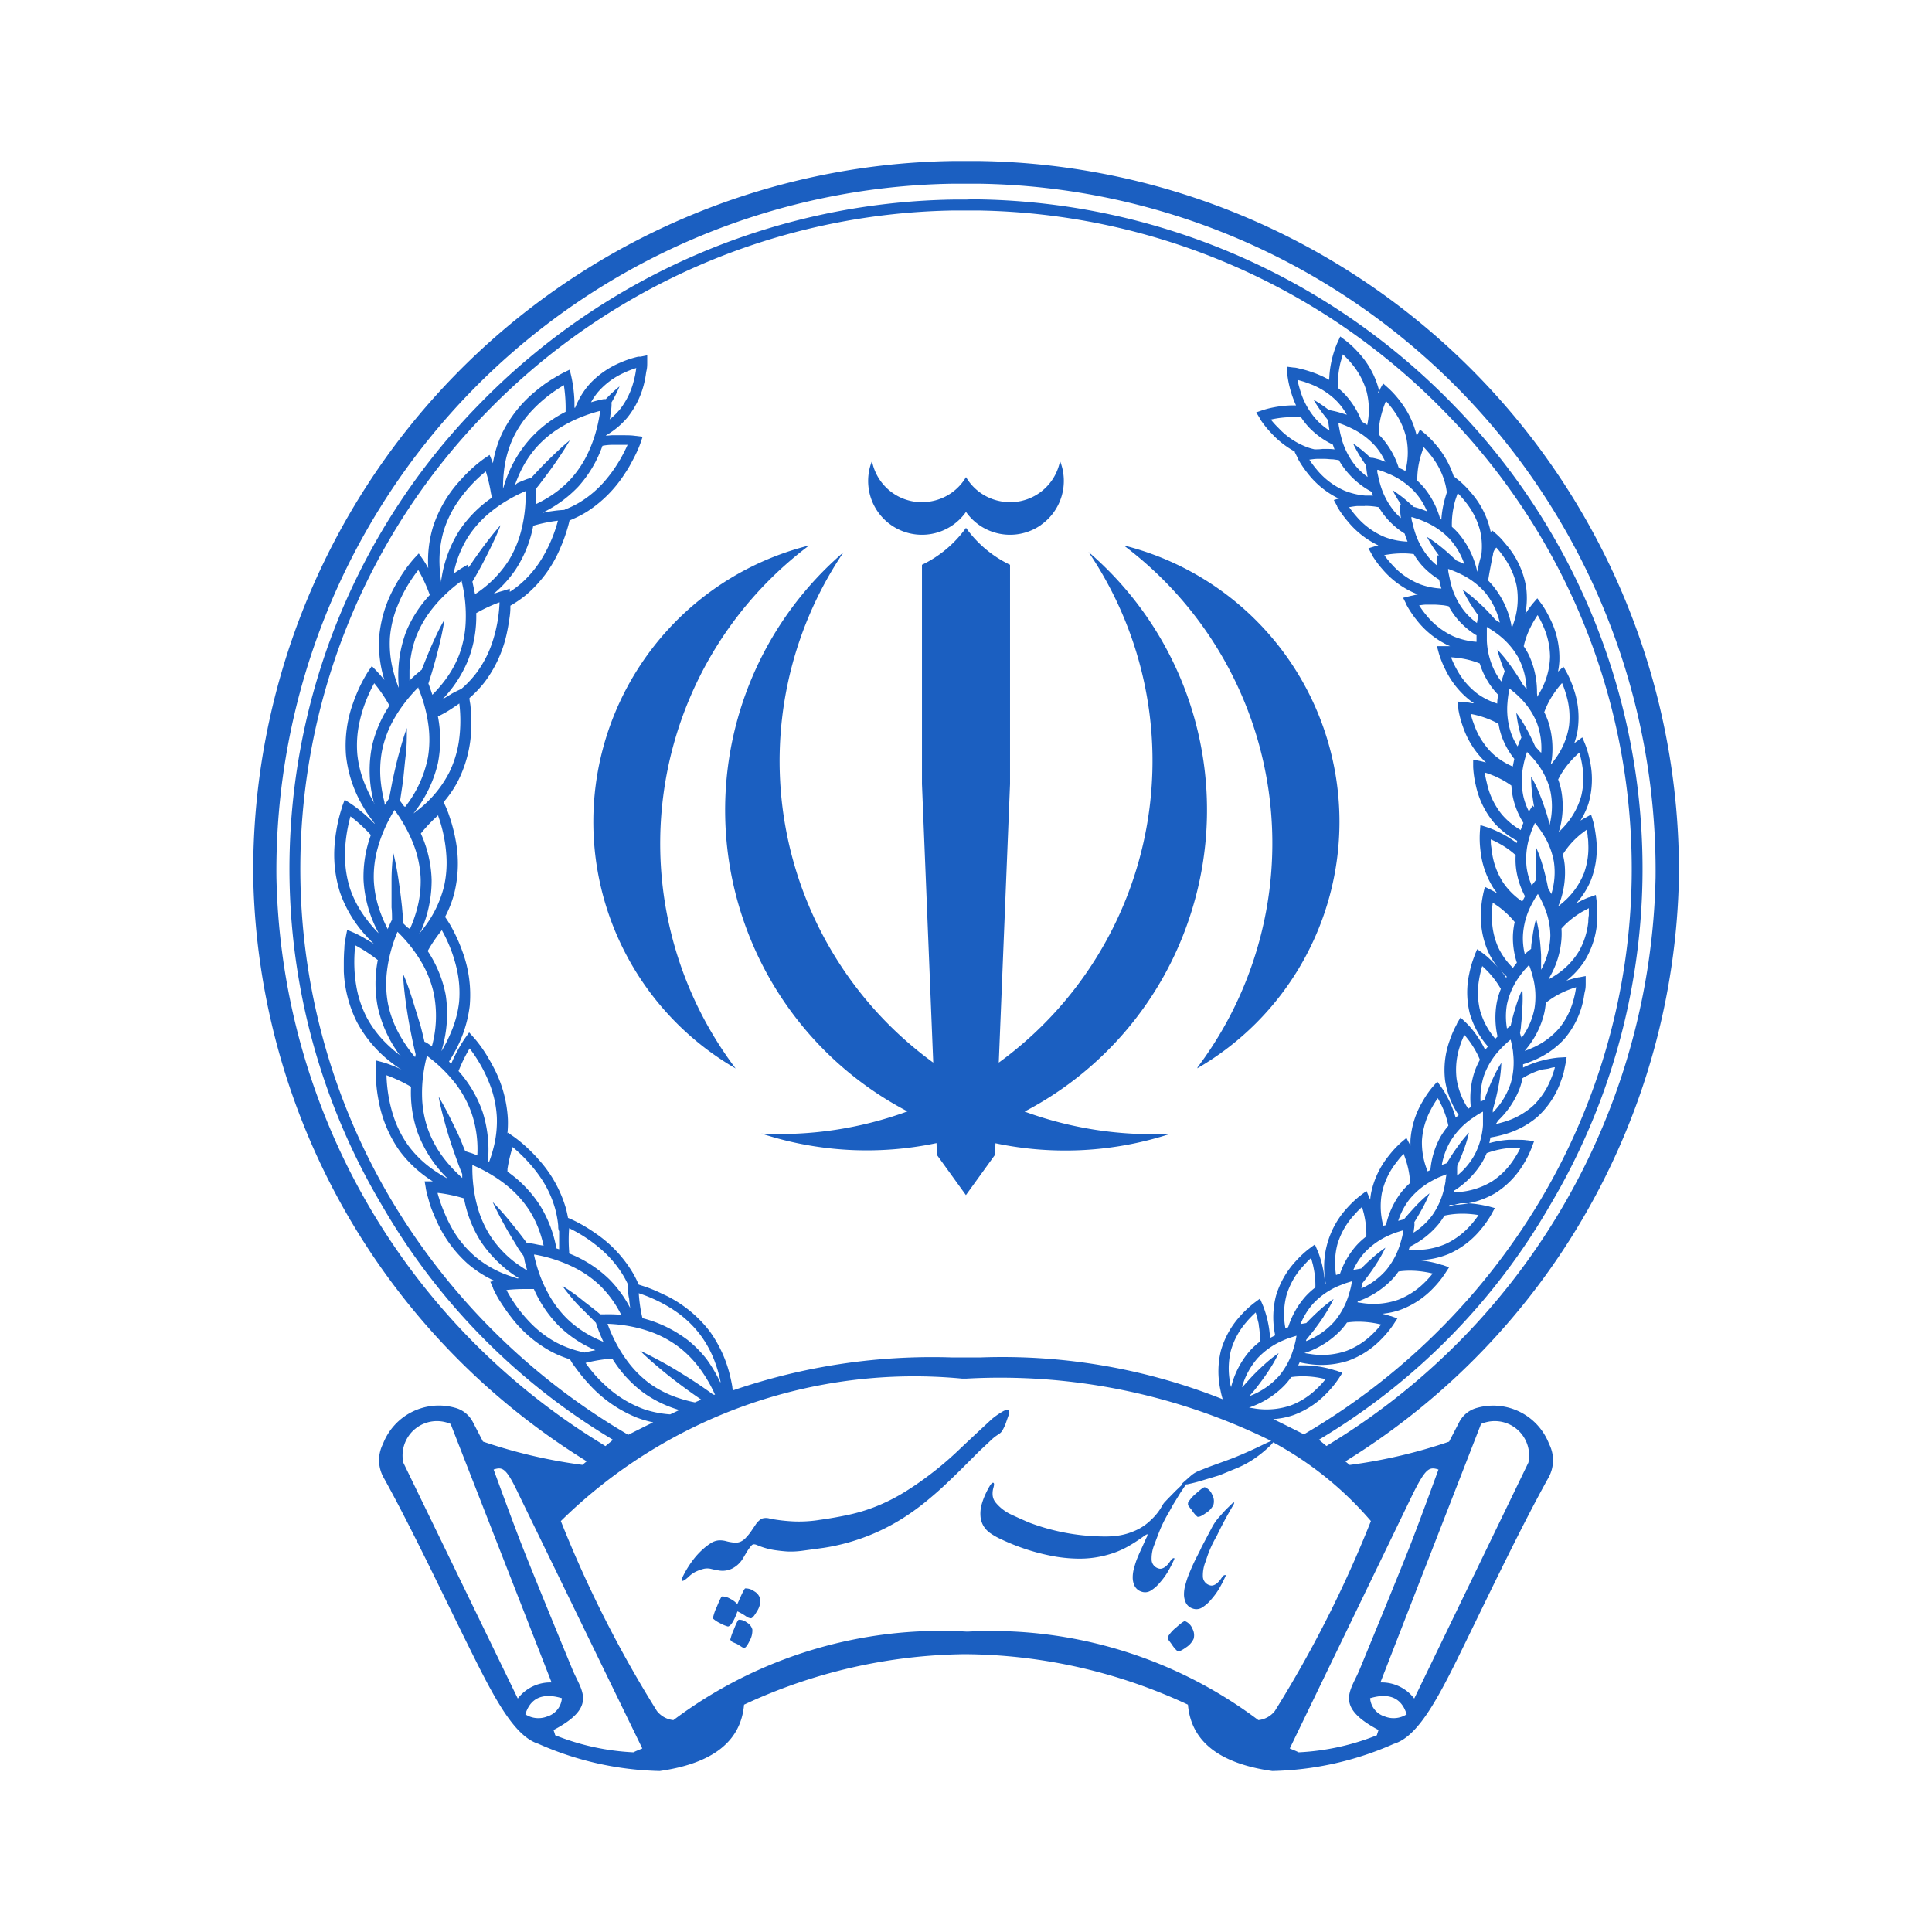 <svg xmlns="http://www.w3.org/2000/svg" fill="transparent" id="Component_147_1" width="24" height="24" viewBox="0 0 24 24">
    <defs>
        <clipPath id="clip-path">
            <path d="M0 0H20V20H0z" />
        </clipPath>
        <style>
            .cls-1{fill:none}
        </style>
    </defs>
    <path id="Rectangle_1289" d="M0 0H24V24H0z" />
    <g id="Bank_Sepah_Color" clip-path="url(#clip-path)" transform="translate(2 2)">
        <path id="Boundary" d="M0 0H20V20H0z" />
        <path id="Shape" fill="#1b5fc1" fill-rule="evenodd" d="M8.832-29.451a6.645 6.645 0 0 0-2.735.627q-.059.683-1.047.824a3.911 3.911 0 0 1-1.511-.339c-.316-.1-.576-.628-.9-1.283s-.69-1.43-1.019-2.022a.443.443 0 0 1-.009-.418.744.744 0 0 1 .892-.451.349.349 0 0 1 .225.178l.126.243a6.427 6.427 0 0 0 1.235.289l.053-.044-.033-.021A8.728 8.728 0 0 1 0-39.092 8.82 8.82 0 0 1 8.7-48h.31a8.82 8.82 0 0 1 8.7 8.907 8.728 8.728 0 0 1-4.11 7.226l-.033.021.053.044a6.427 6.427 0 0 0 1.235-.289l.126-.243a.349.349 0 0 1 .225-.178.744.744 0 0 1 .892.451.443.443 0 0 1-.009.418c-.329.592-.7 1.368-1.019 2.022s-.58 1.187-.9 1.283a3.911 3.911 0 0 1-1.512.338q-.988-.14-1.047-.824a6.639 6.639 0 0 0-2.757-.627zm-5.846-2.294s.235.647.361.967c.163.414.618 1.517.618 1.517.107.261.323.458-.235.752.007.02.014.039.021.065a3 3 0 0 0 .972.212c.038-.02.078-.034.11-.048L3.3-31.432c-.157-.332-.2-.35-.314-.313zm11.737 0s-.235.647-.361.967c-.163.414-.618 1.517-.618 1.517-.107.261-.323.458.235.752-.007.02-.014.039-.021.065a3 3 0 0 1-.972.212c-.039-.02-.078-.034-.11-.048l1.524-3.152c.165-.332.208-.35.323-.313zm-2.077-.355a7.608 7.608 0 0 0-3.792-.774h-.046a6.259 6.259 0 0 0-4.987 1.769 14.65 14.65 0 0 0 1.193 2.359.3.3 0 0 0 .205.114 5.536 5.536 0 0 1 3.635-1.1h.032a5.519 5.519 0 0 1 3.6 1.1.3.3 0 0 0 .205-.114 14.65 14.65 0 0 0 1.193-2.359 4.261 4.261 0 0 0-1.214-.978.361.361 0 0 1-.046.05 1.487 1.487 0 0 1-.2.161 1.218 1.218 0 0 1-.229.119l-.194.08-.2.06c-.066.021-.133.038-.2.052h-.014l-.007.011-.033.049-.032.048-.093.152-.049.09a1.653 1.653 0 0 0-.1.194c-.028.067-.053.134-.077.2a.451.451 0 0 0-.036.2.117.117 0 0 0 .083.1.072.072 0 0 0 .05 0 .136.136 0 0 0 .043-.025.246.246 0 0 0 .036-.038q.017-.022.028-.04t.032-.024 0 .033a1.494 1.494 0 0 1-.069.133.887.887 0 0 1-.1.137.45.45 0 0 1-.113.1.133.133 0 0 1-.116.013.143.143 0 0 1-.085-.07.241.241 0 0 1-.024-.105.426.426 0 0 1 .016-.116q.016-.058.031-.1c.017-.044.037-.09.059-.137l.064-.142a.091.091 0 0 0 .014-.04c0-.007-.015 0-.042.018a1.964 1.964 0 0 1-.216.139 1.1 1.1 0 0 1-.227.092 1.274 1.274 0 0 1-.364.051 1.829 1.829 0 0 1-.375-.041 2.568 2.568 0 0 1-.3-.081 2.743 2.743 0 0 1-.306-.124.853.853 0 0 1-.121-.069.3.3 0 0 1-.083-.085.282.282 0 0 1-.04-.115.425.425 0 0 1 .013-.156.8.8 0 0 1 .042-.117.975.975 0 0 1 .058-.113c.019-.032.035-.045.046-.041s.011.025 0 .063a.254.254 0 0 0-.008.1.169.169 0 0 0 .038.084.552.552 0 0 0 .189.146q.111.052.223.1a2.654 2.654 0 0 0 .9.173 1.194 1.194 0 0 0 .2-.009.778.778 0 0 0 .188-.05.651.651 0 0 0 .234-.152.682.682 0 0 0 .13-.165.245.245 0 0 1 .037-.053l.04-.042.093-.095.071-.068s0-.016.027-.039l.087-.077a.359.359 0 0 1 .1-.063l.119-.047c.043-.017.259-.093.323-.119q.193-.078.382-.172l.048-.022zm-8.995 3.423a.258.258 0 0 0 .183-.227c-.164-.049-.374-.059-.454.2a.3.3 0 0 0 .271.027zm10.406 0a.258.258 0 0 1-.183-.227c.164-.049.374-.059.454.2a.3.3 0 0 1-.271.027zM2.452-32.311a.427.427 0 0 0-.588.48L3.286-28.9a.509.509 0 0 1 .42-.2zm12.8 0a.427.427 0 0 1 .588.48L14.422-28.9a.509.509 0 0 0-.42-.2zm-3.892 2.646a.436.436 0 0 1 .105-.118q.093-.084.111-.078a.166.166 0 0 1 .091.094.167.167 0 0 1 .014.127.255.255 0 0 1-.094.105q-.077.056-.106.046a.375.375 0 0 1-.072-.086l-.041-.055a.039.039 0 0 1-.004-.035zm-5.435.037a.705.705 0 0 1 .045-.13q.047-.119.061-.121a.153.153 0 0 1 .1.034.143.143 0 0 1 .069.087.257.257 0 0 1-.033.139q-.041.085-.065.089a.069.069 0 0 1-.038-.014l-.053-.033-.053-.023q-.026-.013-.029-.029zm-.216-.264a.584.584 0 0 1 .049-.146q.052-.128.065-.13a.183.183 0 0 1 .1.028.28.28 0 0 1 .09.067l.051-.113c.025-.053.041-.081.047-.082a.177.177 0 0 1 .111.035.155.155 0 0 1 .077.1.248.248 0 0 1-.041.148q-.049.084-.074.088a.116.116 0 0 1-.064-.026.7.7 0 0 0-.105-.06q-.065.18-.118.188a.437.437 0 0 1-.1-.042.37.37 0 0 1-.085-.056zm6.446-1.426l.006-.005a.057.057 0 0 1 .019-.013s.007 0 .006.007a.127.127 0 0 1-.019.038q-.108.182-.2.375a1.389 1.389 0 0 0-.134.308.452.452 0 0 0-.036.2.117.117 0 0 0 .083.1.072.072 0 0 0 .05 0 .136.136 0 0 0 .043-.025.247.247 0 0 0 .036-.038q.017-.022.028-.04t.032-.023 0 .033a1.5 1.5 0 0 1-.069.133.892.892 0 0 1-.1.137.453.453 0 0 1-.113.1.133.133 0 0 1-.116.013.143.143 0 0 1-.085-.07.241.241 0 0 1-.024-.105.429.429 0 0 1 .016-.116c.011-.039.021-.072.031-.1a2.586 2.586 0 0 1 .12-.267c.123-.243-.06.107.181-.351a.664.664 0 0 1 .076-.113l.063-.071q.037-.041.083-.084l.006-.005zm-5.131.2q.2-.027.386-.068a2.135 2.135 0 0 0 .369-.118 2.337 2.337 0 0 0 .31-.16q.149-.092.286-.195a4.155 4.155 0 0 0 .359-.3q.167-.159.342-.321l.1-.093a1.018 1.018 0 0 1 .124-.087q.056-.035.08-.021t0 .07l-.031.089a.562.562 0 0 1-.039.085.129.129 0 0 1-.025.034.2.2 0 0 1-.035.026.511.511 0 0 0-.087.069l-.144.135-.2.2q-.1.1-.206.2-.105.1-.214.19a2.831 2.831 0 0 1-.225.173 2.573 2.573 0 0 1-1.09.438l-.264.036a1.048 1.048 0 0 1-.187.009q-.085-.006-.168-.019a.887.887 0 0 1-.165-.044l-.048-.019a.094.094 0 0 0-.032-.007.039.039 0 0 0-.027.011.28.28 0 0 0-.032.039q-.018.024-.037.056l-.045.076a.331.331 0 0 1-.126.117.272.272 0 0 1-.169.026c-.034-.006-.066-.012-.094-.019a.2.2 0 0 0-.1 0 .505.505 0 0 0-.093.034.332.332 0 0 0-.086.061q-.063.058-.082.053t.021-.081a1.273 1.273 0 0 1 .108-.172.936.936 0 0 1 .14-.151.748.748 0 0 1 .087-.065.212.212 0 0 1 .1-.034.29.29 0 0 1 .09.01.568.568 0 0 0 .091.017.162.162 0 0 0 .09-.012.2.2 0 0 0 .069-.054.59.59 0 0 0 .062-.077l.054-.08a.241.241 0 0 1 .074-.073.165.165 0 0 1 .107 0 2.157 2.157 0 0 0 .3.034 1.659 1.659 0 0 0 .305-.018zm4.587-.214a.445.445 0 0 1 .1-.115q.093-.084.111-.078a.166.166 0 0 1 .091.094.167.167 0 0 1 .014.127.249.249 0 0 1-.094.1q-.076.055-.105.045a.373.373 0 0 1-.072-.086q-.021-.025-.041-.053a.044.044 0 0 1-.001-.033zM8.9-47.523h.123a8.4 8.4 0 0 1 5.877 2.544 8.241 8.241 0 0 1 2.357 5.911 8.186 8.186 0 0 1-1.149 4.042 8.1 8.1 0 0 1-2.788 2.861l-.082.05.094.078.075-.047A8.446 8.446 0 0 0 17.42-39.1a8.534 8.534 0 0 0-8.415-8.618H8.7A8.534 8.534 0 0 0 .288-39.1 8.446 8.446 0 0 0 4.3-32.083l.075.047.094-.078-.082-.05A8.1 8.1 0 0 1 1.6-35.025a8.186 8.186 0 0 1-1.149-4.043 8.241 8.241 0 0 1 2.357-5.911 8.4 8.4 0 0 1 5.882-2.542h.164zm5.075 2.405l.019-.038v-.005l.042-.075.064.057c.024.022.047.045.069.069s.054.061.078.094a1.106 1.106 0 0 1 .208.439v-.011l.039-.076.066.055c.025.021.048.044.071.067s.055.06.081.092a1.144 1.144 0 0 1 .2.366l.067.054c.025.021.049.043.072.066s.056.059.082.09a1.08 1.08 0 0 1 .238.476v.015l.017-.031.064.057c.024.022.047.045.068.07s.053.062.078.094a1.081 1.081 0 0 1 .214.487 1.019 1.019 0 0 1-.011.336 1.2 1.2 0 0 1 .094-.133l.056-.065.051.069c.019.026.037.054.053.082s.04.071.057.108a1.081 1.081 0 0 1 .113.52.927.927 0 0 1-.017.132l.068-.061.042.075c.016.029.029.058.042.088s.031.075.043.114a1.08 1.08 0 0 1 .046.53.927.927 0 0 1-.039.144l.03-.023.07-.05.033.079c.012.03.023.061.032.092s.021.078.029.118a1.08 1.08 0 0 1-.017.532.977.977 0 0 1-.1.213l.052-.033h.005l.075-.042.025.082c.009.031.016.063.022.1s.013.08.017.121a1.081 1.081 0 0 1-.072.527 1.014 1.014 0 0 1-.179.275 1.2 1.2 0 0 1 .159-.077h.006l.081-.03.011.085c0 .032.006.065.007.1v.122a1.08 1.08 0 0 1-.155.509 1.02 1.02 0 0 1-.229.25 1.19 1.19 0 0 1 .15-.042h.006l.084-.016v.086c0 .033 0 .065-.009.1s-.013.08-.022.12a1.08 1.08 0 0 1-.236.477 1.093 1.093 0 0 1-.4.273c-.036.015-.073.028-.111.04v.041a1.234 1.234 0 0 1 .226-.085 1.251 1.251 0 0 1 .223-.04h.006l.086-.005-.014.085-.021.1c-.008.036-.023.078-.037.116a1.08 1.08 0 0 1-.294.444 1.092 1.092 0 0 1-.432.221 1.306 1.306 0 0 1-.148.032l-.014.07a1.228 1.228 0 0 1 .238-.041h.116c.037 0 .074 0 .111.006h.006l.085.011-.032.086a1.241 1.241 0 0 1-.1.2 1.083 1.083 0 0 1-.351.36 1.084 1.084 0 0 1-.481.145h-.086l-.008.021a1.2 1.2 0 0 1 .147-.041h.084a1.355 1.355 0 0 1 .141.015c.037.006.073.013.109.022h.006l.083.023-.044.081a1.247 1.247 0 0 1-.13.185 1.083 1.083 0 0 1-.4.305 1.027 1.027 0 0 1-.38.076 1.333 1.333 0 0 1 .15.021 1.212 1.212 0 0 1 .149.039h.006l.081.029-.05.077a1.246 1.246 0 0 1-.145.18 1.084 1.084 0 0 1-.42.275.947.947 0 0 1-.214.045s.067.017.1.029h.006l.081.029-.05.077a1.249 1.249 0 0 1-.144.175 1.084 1.084 0 0 1-.42.275 1.085 1.085 0 0 1-.5.037c-.035-.005-.07-.011-.1-.019l-.018.038h.071a1.315 1.315 0 0 1 .242.025 1.193 1.193 0 0 1 .149.039h.006l.081.029-.05.077a1.249 1.249 0 0 1-.144.175 1.084 1.084 0 0 1-.42.275.966.966 0 0 1-.245.048c.123.059.25.123.381.189l.148-.089a8.287 8.287 0 0 0 2.794-2.829 8.051 8.051 0 0 0 1.129-3.976 8.106 8.106 0 0 0-2.323-5.809 8.27 8.27 0 0 0-5.788-2.5h-.32a8.27 8.27 0 0 0-5.788 2.5A8.106 8.106 0 0 0 .586-39.07a8.051 8.051 0 0 0 1.129 3.976 8.287 8.287 0 0 0 2.795 2.829l.148.089q.159-.081.31-.155a1.335 1.335 0 0 1-.2-.058 1.616 1.616 0 0 1-.595-.414q-.055-.059-.105-.122c-.034-.043-.066-.087-.1-.133l-.034-.056a1.361 1.361 0 0 1-.225-.092 1.555 1.555 0 0 1-.5-.425q-.034-.043-.065-.087-.052-.074-.1-.152c-.024-.042-.046-.084-.066-.128v-.005l-.033-.075.055-.009a1.43 1.43 0 0 1-.333-.212 1.556 1.556 0 0 1-.386-.527q-.023-.049-.043-.1-.038-.084-.06-.174c-.014-.046-.026-.092-.035-.139v-.005l-.014-.081h.101a1.513 1.513 0 0 1-.416-.384 1.555 1.555 0 0 1-.253-.6q-.011-.053-.019-.107-.013-.089-.018-.18V-36.827l.079.021c.044.012.086.027.128.044s.074.03.111.047l-.042-.024q-.045-.031-.087-.064a1.556 1.556 0 0 1-.423-.497 1.555 1.555 0 0 1-.165-.632v-.109q0-.09.007-.18c0-.048.01-.1.019-.142v-.005l.016-.081.075.032c.041.018.082.039.121.061s.137.082.134.079q-.039-.038-.076-.077a1.555 1.555 0 0 1-.342-.556 1.555 1.555 0 0 1-.063-.65q.005-.054.014-.108.014-.089.036-.177c.012-.046.025-.092.041-.138v-.005l.029-.077.069.044c.038.025.074.052.11.08s.095.079.139.121l.054.054v-.005q-.051-.067-.1-.138-.029-.046-.056-.093a1.556 1.556 0 0 1-.2-.62 1.555 1.555 0 0 1 .089-.647q.018-.051.038-.1.034-.084.076-.164c.022-.042.046-.084.072-.125l.046-.068.057.059c.031.033.06.067.088.1l.011.014a1.5 1.5 0 0 1-.065-.531 1.556 1.556 0 0 1 .191-.625q.026-.048.054-.094.047-.077.1-.15c.029-.038.059-.076.091-.112l.056-.06.047.067c.026.037.049.076.071.116a1.479 1.479 0 0 1 .055-.5 1.555 1.555 0 0 1 .322-.568q.036-.041.073-.08.063-.065.131-.124c.036-.031.074-.061.113-.089l.068-.046.031.076.01.027a1.428 1.428 0 0 1 .116-.375 1.557 1.557 0 0 1 .405-.512q.041-.035.085-.068.072-.055.149-.1c.041-.025.082-.049.125-.071l.074-.036.019.08c.01.044.018.089.024.133q.013.092.016.184v.076h.009a1.011 1.011 0 0 1 .135-.241q.025-.032.052-.062a1.109 1.109 0 0 1 .38-.26 1.249 1.249 0 0 1 .215-.071h.029l.084-.017v.086c0 .033 0 .065-.008.1s-.012.081-.021.12a1.091 1.091 0 0 1-.218.468 1.009 1.009 0 0 1-.264.22v.005l.07-.006h.139c.053 0 .105 0 .158.008h.005l.082.01-.028.083c-.016.045-.035.089-.056.132s-.051.1-.08.152q-.027.047-.057.091a1.561 1.561 0 0 1-.467.471 1.366 1.366 0 0 1-.22.111c-.007.031-.015.062-.024.092q-.026.089-.059.175l-.042.1a1.548 1.548 0 0 1-.41.554 1.38 1.38 0 0 1-.2.138v.027c0 .062-.01.123-.02.184q-.008.053-.019.106a1.548 1.548 0 0 1-.279.63 1.4 1.4 0 0 1-.19.2c0 .031.009.062.012.093.006.061.009.123.01.184v.108a1.548 1.548 0 0 1-.175.666 1.408 1.408 0 0 1-.168.242l.022.048c.019.041.035.083.049.126q.03.087.052.177.013.052.023.105a1.548 1.548 0 0 1-.017.689 1.409 1.409 0 0 1-.111.281l.026.039c.025.038.048.077.069.117s.056.11.079.167q.021.05.039.1a1.549 1.549 0 0 1 .093.683 1.569 1.569 0 0 1-.2.595q-.026.047-.056.093v.005l.026.025.017-.039q.037-.082.082-.161c.024-.042.049-.083.076-.122l.048-.067.055.061c.03.034.058.069.085.106s.07.1.1.154q.028.046.053.094a1.548 1.548 0 0 1 .188.663 1.357 1.357 0 0 1-.006.18l.005-.013.068.046c.037.026.072.054.107.083s.092.082.135.126q.038.038.073.079a1.548 1.548 0 0 1 .337.6q.017.062.028.125c.037.015.073.032.108.05q.082.042.16.092.045.029.089.06a1.555 1.555 0 0 1 .459.5 1.335 1.335 0 0 1 .062.127l.081.026q.087.03.171.069l.1.047a1.549 1.549 0 0 1 .531.439 1.573 1.573 0 0 1 .259.582q.012.052.021.105c0 .015.005.03.008.046a7.609 7.609 0 0 1 2.731-.409h.336a7.4 7.4 0 0 1 3.017.519c-.011-.036-.02-.072-.027-.109a1.082 1.082 0 0 1 .006-.5 1.083 1.083 0 0 1 .249-.436 1.252 1.252 0 0 1 .166-.154l.069-.051.034.079c.013.03.023.061.033.092s.023.078.031.118a1.264 1.264 0 0 1 .027.2l.064-.033a1.076 1.076 0 0 1 .009-.488 1.083 1.083 0 0 1 .249-.436 1.244 1.244 0 0 1 .166-.154l.069-.051.034.079c.013.03.023.061.033.092s.023.078.031.118a1.265 1.265 0 0 1 .027.2l.01-.005a1.067 1.067 0 0 1 .013-.471 1.083 1.083 0 0 1 .258-.472 1.249 1.249 0 0 1 .166-.154l.069-.051.034.079.012.03a.872.872 0 0 1 .013-.093 1.083 1.083 0 0 1 .217-.453 1.25 1.25 0 0 1 .154-.166l.066-.056.04.076.01.021v-.067a1.084 1.084 0 0 1 .149-.48 1.247 1.247 0 0 1 .128-.186l.057-.064.05.07c.019.027.036.054.052.082s.039.071.056.108a1.266 1.266 0 0 1 .07.188l.037-.032a1.061 1.061 0 0 1-.168-.426 1.083 1.083 0 0 1 .056-.5 1.245 1.245 0 0 1 .091-.207v-.005l.044-.074.063.059c.023.022.046.046.067.071s.052.063.076.1a1.273 1.273 0 0 1 .1.171l.035-.041a1.065 1.065 0 0 1-.225-.407 1.083 1.083 0 0 1-.007-.5 1.248 1.248 0 0 1 .064-.217v-.006l.034-.079.07.05c.026.019.051.04.075.062s.059.056.087.086l.029.033a.959.959 0 0 1-.125-.2 1.084 1.084 0 0 1-.089-.494 1.244 1.244 0 0 1 .028-.224v-.004l.021-.083.077.038c.026.014.052.028.077.044l-.042-.057a1.082 1.082 0 0 1-.167-.474 1.249 1.249 0 0 1-.008-.226v-.006l.007-.086.082.026c.031.01.061.022.091.035s.074.034.11.053a1.268 1.268 0 0 1 .168.109l.006-.028a1.025 1.025 0 0 1-.3-.239 1.083 1.083 0 0 1-.215-.454 1.253 1.253 0 0 1-.032-.224v-.092l.084.017c.026.006.051.012.076.02l-.019-.018a1.083 1.083 0 0 1-.267-.425 1.244 1.244 0 0 1-.058-.219v-.011l-.012-.085.086.007c.032 0 .065.008.1.014h.02l-.032-.022a1.083 1.083 0 0 1-.319-.388 1.246 1.246 0 0 1-.085-.21l-.024-.089H14.868l-.03-.013a1.084 1.084 0 0 1-.39-.317 1.246 1.246 0 0 1-.125-.189v-.005l-.039-.077.089-.022.095-.021q-.034-.012-.067-.027a1.1 1.1 0 0 1-.372-.283 1.245 1.245 0 0 1-.134-.182v-.005l-.042-.075.088-.027.036-.009a1.1 1.1 0 0 1-.382-.3 1.243 1.243 0 0 1-.131-.184v-.005l-.041-.075.055-.016h.01a1.087 1.087 0 0 1-.387-.312 1.245 1.245 0 0 1-.126-.188v-.005l-.039-.077h.008a1.15 1.15 0 0 1-.3-.235 1.246 1.246 0 0 1-.14-.177v-.005l-.045-.073.087-.03a1.194 1.194 0 0 1 .138-.034 1.344 1.344 0 0 1 .215-.023h.055a1.26 1.26 0 0 1-.063-.168 1.243 1.243 0 0 1-.046-.221v-.006l-.007-.086.085.011c.032 0 .064.011.1.019s.079.021.117.034a1.245 1.245 0 0 1 .226.1 1.225 1.225 0 0 1 .03-.24 1.244 1.244 0 0 1 .069-.215l.038-.084.069.052c.026.02.05.041.074.063s.058.057.085.087a1.08 1.08 0 0 1 .254.467.153.153 0 0 0-.015.034zM5.293-32.484a1.479 1.479 0 0 1-.447-.216 1.515 1.515 0 0 1-.386-.423 1.856 1.856 0 0 0-.332.054 1.815 1.815 0 0 0 .164.2q.033.034.068.066a1.4 1.4 0 0 0 .5.311 1.307 1.307 0 0 0 .319.062zm7.075-.031l.086.014a.93.93 0 0 0 .439-.042.942.942 0 0 0 .313-.2q.03-.028.058-.058t.057-.067l-.076-.016a1.179 1.179 0 0 0-.2-.019h-.014a.977.977 0 0 0-.137.01.891.891 0 0 1-.081.1 1.093 1.093 0 0 1-.406.265l-.04.015zm-6.631-.158a1.745 1.745 0 0 0-.19-.327 1.333 1.333 0 0 0-.261-.267 1.316 1.316 0 0 0-.383-.2 1.7 1.7 0 0 0-.215-.056 1.869 1.869 0 0 0-.287-.032 1.87 1.87 0 0 0 .114.255 1.7 1.7 0 0 0 .117.187 1.326 1.326 0 0 0 .3.305 1.334 1.334 0 0 0 .354.176 1.682 1.682 0 0 0 .2.053l.016-.007.064-.027c-.082-.055-.162-.113-.242-.172s-.179-.136-.266-.209-.172-.146-.253-.227c.1.047.2.1.3.155s.194.114.29.174.189.123.28.188l.04.029h.011zm6.635.018l.014-.006a.929.929 0 0 0 .362-.252.943.943 0 0 0 .173-.329q.012-.039.022-.079c.007-.028.012-.057.017-.086l-.084.026c-.028.009-.051.019-.077.03a.929.929 0 0 0-.324.225.928.928 0 0 0-.189.346v.014c.037-.043.075-.085.113-.126s.105-.107.161-.157a1.642 1.642 0 0 1 .178-.142 1.641 1.641 0 0 1-.112.2c-.04.064-.084.124-.129.184s-.083.107-.126.152zm.134-.675a1.053 1.053 0 0 0-.014-.2c0-.027-.01-.054-.016-.081s-.015-.057-.023-.085q-.032.029-.063.061t-.055.061a.929.929 0 0 0-.189.346.928.928 0 0 0-.013.394c0 .024.015.069.015.069v-.007a1.083 1.083 0 0 1 .231-.446.928.928 0 0 1 .125-.115zm-6.7.5a1.688 1.688 0 0 0-.071-.251 1.332 1.332 0 0 0-.176-.329 1.313 1.313 0 0 0-.312-.3 1.7 1.7 0 0 0-.2-.118 1.863 1.863 0 0 0-.258-.107 1.875 1.875 0 0 0 .038.277l.008.033a1.543 1.543 0 0 1 .459.2q.05.032.1.069a1.454 1.454 0 0 1 .237.239 1.8 1.8 0 0 1 .169.286zm7.252-.362c.029.006.057.01.086.014a.93.93 0 0 0 .439-.042.942.942 0 0 0 .313-.2c.02-.019.039-.038.058-.059s.039-.044.057-.067c-.029-.007-.057-.013-.087-.018a1.175 1.175 0 0 0-.186-.017h-.014a.975.975 0 0 0-.137.01.9.9 0 0 1-.081.1 1.092 1.092 0 0 1-.406.265zM4.121-33.2c.038-.009.123-.026.13-.027a1.493 1.493 0 0 1-.441-.288 1.514 1.514 0 0 1-.324-.472h-.13a1.938 1.938 0 0 0-.2.011h-.011l.018.034a1.794 1.794 0 0 0 .293.388 1.329 1.329 0 0 0 .308.231 1.3 1.3 0 0 0 .357.125zm.45-.466a1.335 1.335 0 0 0-.281-.381 1.349 1.349 0 0 0-.337-.224 1.805 1.805 0 0 0-.455-.144h-.011a1.866 1.866 0 0 0 .078.268 1.708 1.708 0 0 0 .091.2 1.332 1.332 0 0 0 .249.335 1.333 1.333 0 0 0 .345.236q.05.024.1.045-.029-.062-.054-.125c-.015-.039-.04-.113-.039-.111-.066-.067-.132-.134-.2-.2s-.15-.169-.219-.26c.1.061.189.127.278.2.066.05.131.1.194.154h.05a1.911 1.911 0 0 1 .211.006zm8.509.326a.926.926 0 0 0 .356-.25.943.943 0 0 0 .174-.329q.012-.039.022-.079c.007-.029.012-.057.017-.086l-.084.026-.077.03a.929.929 0 0 0-.324.225.871.871 0 0 0-.154.251l.071-.012c.052-.054.105-.107.161-.157a1.648 1.648 0 0 1 .178-.142 1.644 1.644 0 0 1-.112.2c-.04.064-.084.124-.129.184l-.1.125zm-.224-.172a1.05 1.05 0 0 1 .211-.378.932.932 0 0 1 .127-.117 1.057 1.057 0 0 0-.014-.2q-.007-.041-.016-.081l-.023-.085c-.022.02-.043.04-.063.061l-.055.061a.928.928 0 0 0-.189.346.929.929 0 0 0-.014.394v.007zm-8.2-.529a1.185 1.185 0 0 0-.058-.111 1.343 1.343 0 0 0-.267-.32 1.8 1.8 0 0 0-.407-.271 1.864 1.864 0 0 0 0 .289v.025a1.5 1.5 0 0 1 .5.322 1.473 1.473 0 0 1 .257.353v-.01q-.008-.053-.012-.106c-.015-.048-.016-.172-.016-.172zm9.061.219l.067.01a.93.93 0 0 0 .439-.042.943.943 0 0 0 .313-.2q.03-.028.058-.059c.02-.021.039-.044.057-.067-.029-.007-.057-.013-.087-.018a1.169 1.169 0 0 0-.186-.017h-.014a.976.976 0 0 0-.137.01.9.9 0 0 1-.081.1 1.093 1.093 0 0 1-.406.265l-.019.007zm.046-.42c.04-.04.08-.08.123-.117a1.65 1.65 0 0 1 .178-.142 1.644 1.644 0 0 1-.112.2c-.04.064-.084.124-.129.184l-.045.057q-.005.033-.013.066a.9.9 0 0 0 .31-.23.942.942 0 0 0 .174-.329q.012-.039.022-.079c.007-.028.012-.057.017-.086l-.084.026q-.042.014-.077.03a.928.928 0 0 0-.324.225.853.853 0 0 0-.138.213zM3.3-34.121a1.56 1.56 0 0 1-.474-.458 1.516 1.516 0 0 1-.208-.534 1.858 1.858 0 0 0-.319-.068h-.01a1.865 1.865 0 0 0 .093.263 1.71 1.71 0 0 0 .1.2 1.331 1.331 0 0 0 .267.321 1.326 1.326 0 0 0 .347.213c.059.025.183.065.183.065zm10.2-.055a1.032 1.032 0 0 1 .2-.348.93.93 0 0 1 .127-.117 1.053 1.053 0 0 0-.014-.2q-.007-.041-.016-.081l-.023-.085c-.022.02-.043.04-.063.061l-.055.061a.928.928 0 0 0-.189.346.919.919 0 0 0-.016.378l.026-.01zm-9.893-.35q-.009-.04-.02-.079a1.332 1.332 0 0 0-.147-.343 1.316 1.316 0 0 0-.286-.322 1.7 1.7 0 0 0-.184-.13 1.868 1.868 0 0 0-.248-.128 1.874 1.874 0 0 0 .015.279 1.707 1.707 0 0 0 .042.217 1.325 1.325 0 0 0 .172.394 1.339 1.339 0 0 0 .275.3c.057.046.178.122.178.122q-.018-.059-.033-.12c0-.021-.01-.042-.014-.063l-.057-.079c-.059-.1-.118-.192-.172-.29s-.108-.2-.154-.3c.081.081.155.167.226.254s.136.17.2.257l-.076-.007.082.007c.045 0 .09.011.134.02zm10.759.015l-.01.03v.006h.025a.929.929 0 0 0 .435-.074.942.942 0 0 0 .3-.224q.028-.03.053-.063c.018-.023.036-.046.052-.07a1.223 1.223 0 0 0-.182-.017h-.032a1.006 1.006 0 0 0-.21.024.9.9 0 0 1-.073.106 1.075 1.075 0 0 1-.351.277zm-10.577-.258a1.253 1.253 0 0 0-.039-.216 1.32 1.32 0 0 0-.19-.4 1.7 1.7 0 0 0-.138-.173 1.872 1.872 0 0 0-.2-.193 1.866 1.866 0 0 0-.064.272v.034a1.5 1.5 0 0 1 .408.426 1.536 1.536 0 0 1 .2.527l.034.011v-.043-.181q-.014-.03-.011-.064zm10.636-.026c0 .032-.006.065-.011.1v.007a.864.864 0 0 0 .232-.215.943.943 0 0 0 .149-.341q.009-.04.016-.081c0-.029.008-.058.011-.087l-.082.032q-.041.017-.074.036a.929.929 0 0 0-.307.248.873.873 0 0 0-.136.262l.071-.019c.048-.057.1-.114.15-.168a1.636 1.636 0 0 1 .168-.155 1.644 1.644 0 0 1-.1.207c-.028.052-.058.1-.089.152zm-.354.014a1.051 1.051 0 0 1 .184-.4.934.934 0 0 1 .116-.124 1.051 1.051 0 0 0-.029-.2q-.01-.04-.022-.079l-.029-.083c-.02.021-.04.043-.058.065l-.05.065a.929.929 0 0 0-.163.359.928.928 0 0 0 .015.394v.011zm-4.49-1.411a4.623 4.623 0 0 0 1.813.276 4.208 4.208 0 0 1-2.174.118l-.006.144-.361.5-.361-.5-.004-.146a4.208 4.208 0 0 1-2.174-.118 4.624 4.624 0 0 0 1.813-.276 4.214 4.214 0 0 1-2.058-2.436 4.224 4.224 0 0 1 1.263-4.509A4.632 4.632 0 0 0 8.447-36.8l-.14-3.461v-2.723a1.436 1.436 0 0 0 .547-.459 1.436 1.436 0 0 0 .547.459v2.723l-.14 3.461a4.633 4.633 0 0 0 1.115-6.343 4.224 4.224 0 0 1 1.264 4.513 4.213 4.213 0 0 1-2.058 2.438zm5.335 1h.059a.929.929 0 0 0 .419-.136.942.942 0 0 0 .262-.265l.044-.07c.014-.024.028-.051.041-.077H15.63a1.05 1.05 0 0 0-.308.065.9.9 0 0 1-.056.113 1.093 1.093 0 0 1-.339.347h-.005zM1.96-36.5l-.034-.019a1.859 1.859 0 0 0-.271-.124 1.867 1.867 0 0 0 .029.278 1.706 1.706 0 0 0 .053.215 1.331 1.331 0 0 0 .185.375 1.326 1.326 0 0 0 .288.287 1.7 1.7 0 0 0 .206.13l-.025-.025a1.556 1.556 0 0 1-.35-.551 1.515 1.515 0 0 1-.081-.566zm.823.858a1.383 1.383 0 0 0-.074-.539 1.343 1.343 0 0 0-.2-.363 1.8 1.8 0 0 0-.351-.34 1.869 1.869 0 0 0-.051.275 1.707 1.707 0 0 0-.01.221 1.331 1.331 0 0 0 .072.412 1.331 1.331 0 0 0 .2.366 1.7 1.7 0 0 0 .139.159q.043.043.088.084v-.008-.039c-.041-.1-.078-.206-.114-.309s-.07-.214-.1-.323-.059-.218-.079-.331c.059.1.112.2.161.3s.1.2.14.307l.029.07.055.018c.027.007.061.02.095.035zm12.172.146v.1a.877.877 0 0 0 .221-.266.943.943 0 0 0 .1-.359v-.082-.088c-.026.014-.051.028-.076.044l-.068.046a.928.928 0 0 0-.267.29.877.877 0 0 0-.1.282l.061-.021.009-.015c.039-.064.079-.127.124-.188a1.648 1.648 0 0 1 .143-.177 1.653 1.653 0 0 1-.066.218c-.024.066-.051.13-.079.193zm-.332.029a1.045 1.045 0 0 1 .123-.407.929.929 0 0 1 .1-.142 1.058 1.058 0 0 0-.057-.189q-.015-.038-.033-.075c-.013-.026-.026-.052-.041-.078-.017.024-.033.048-.048.073s-.028.047-.04.072a.928.928 0 0 0-.109.379.925.925 0 0 0 .071.385l.035-.018zm-11.693-.1a1.654 1.654 0 0 0 .054-.172 1.326 1.326 0 0 0 .042-.383 1.319 1.319 0 0 0-.088-.409 1.794 1.794 0 0 0-.243-.436l-.007-.009a1.868 1.868 0 0 0-.125.249l-.013.032a1.5 1.5 0 0 1 .3.51 1.56 1.56 0 0 1 .066.606zm12.506-.47c.029-.006.057-.014.085-.022a.929.929 0 0 0 .386-.213.942.942 0 0 0 .207-.309q.016-.038.03-.077c.01-.028.018-.056.026-.084-.029 0-.058.011-.086.018l-.084.012a1.02 1.02 0 0 0-.233.106.893.893 0 0 1-.034.124 1.091 1.091 0 0 1-.267.4zm-.143-.3l.018-.052c.026-.07.054-.14.086-.208a1.646 1.646 0 0 1 .107-.2 1.651 1.651 0 0 1-.024.227c-.012.074-.028.148-.045.22l-.037.137v.033a.924.924 0 0 0 .224-.368.94.94 0 0 0 .028-.371c0-.027-.007-.054-.012-.081s-.011-.057-.019-.086c-.023.019-.045.038-.066.058s-.04.038-.058.058a.93.93 0 0 0-.208.335.889.889 0 0 0-.041.319l.042-.019h.005zm-.168.089a1.048 1.048 0 0 1 .043-.429.931.931 0 0 1 .07-.158 1.057 1.057 0 0 0-.092-.175q-.022-.035-.047-.068t-.055-.068l-.034.081c-.011.027-.018.052-.026.078a.928.928 0 0 0-.035.393.928.928 0 0 0 .144.367zM4.7-41.562a3.538 3.538 0 0 0 1.293 4.835l-.008-.01a4.632 4.632 0 0 1 .92-6.487A3.539 3.539 0 0 0 4.7-41.562zm7.033 4.824l-.008.01a3.538 3.538 0 0 0 1.293-4.835 3.539 3.539 0 0 0-2.205-1.662 4.632 4.632 0 0 1 .915 6.487zm-9.584-.312c.026.016.072.049.07.048a1.433 1.433 0 0 0 .023-.661 1.344 1.344 0 0 0-.142-.367 1.8 1.8 0 0 0-.3-.387l-.008-.008a1.868 1.868 0 0 0-.089.265 1.7 1.7 0 0 0-.041.217 1.332 1.332 0 0 0 .013.418 1.332 1.332 0 0 0 .149.39 1.7 1.7 0 0 0 .121.185q.032.043.066.083v-.005l.006-.026v-.007c-.027-.108-.049-.217-.07-.326s-.039-.222-.054-.333-.027-.224-.032-.338c.045.1.083.212.117.319l.1.324c.017.065.033.13.049.2zm-.6-1.022a1.863 1.863 0 0 0-.272-.18l-.01-.005a1.868 1.868 0 0 0-.01.288 1.708 1.708 0 0 0 .022.211 1.326 1.326 0 0 0 .136.407 1.333 1.333 0 0 0 .24.315 1.7 1.7 0 0 0 .186.158l-.026-.022a1.556 1.556 0 0 1-.269-.595 1.516 1.516 0 0 1 0-.572zm14.245 1.127q.041-.014.081-.032a.929.929 0 0 0 .356-.26.941.941 0 0 0 .167-.333q.011-.039.02-.08c.006-.029.011-.057.015-.086-.028.008-.056.018-.083.028s-.051.02-.076.032a1.018 1.018 0 0 0-.218.134.9.9 0 0 1-.019.127 1.091 1.091 0 0 1-.215.435zm-13.454 0a1.691 1.691 0 0 0 .117-.233 1.325 1.325 0 0 0 .1-.373 1.321 1.321 0 0 0-.03-.418 1.794 1.794 0 0 0-.179-.466l-.005-.01a1.869 1.869 0 0 0-.159.229l-.017.03a1.5 1.5 0 0 1 .224.546 1.573 1.573 0 0 1-.037.64l-.015.054zm13.117-.18a1.045 1.045 0 0 1-.009-.424.929.929 0 0 1 .05-.166 1.055 1.055 0 0 0-.113-.162q-.026-.032-.055-.061c-.02-.021-.041-.041-.063-.061-.009.028-.016.056-.023.085s-.012.054-.016.081a.927.927 0 0 0 .014.394.927.927 0 0 0 .187.343l.015-.015zm.3.016a.908.908 0 0 0 .16-.37.943.943 0 0 0-.018-.372q-.01-.04-.022-.079c-.009-.028-.018-.056-.029-.083l-.059.065c-.019.022-.034.043-.051.065a.928.928 0 0 0-.164.359.877.877 0 0 0 0 .3l.046-.033.005-.023c.017-.073.036-.145.059-.217a1.647 1.647 0 0 1 .081-.213 1.661 1.661 0 0 1 0 .228c0 .075-.009.15-.017.224 0 .031-.008.061-.012.092l.01.036zm.333-.724q.038-.021.075-.045a.929.929 0 0 0 .309-.315.941.941 0 0 0 .11-.355q0-.041.007-.082v-.088l-.077.041c-.025.014-.047.028-.07.044a1.018 1.018 0 0 0-.193.168.9.9 0 0 1 0 .129 1.093 1.093 0 0 1-.141.464zm-.593-.112c.024.029.046.06.067.091l.008-.013c-.026-.025-.052-.051-.072-.078zm.377-.268c0-.05.01-.1.017-.15a1.647 1.647 0 0 1 .045-.224 1.64 1.64 0 0 1 .042.224c.01.075.015.149.02.224v.186a.929.929 0 0 0 .115-.426.943.943 0 0 0-.079-.364q-.016-.038-.034-.075c-.013-.026-.027-.052-.042-.077q-.025.036-.047.074t-.039.072a.929.929 0 0 0-.1.381.834.834 0 0 0 .023.219zm-.177.172a1 1 0 0 1-.049-.333.933.933 0 0 1 .022-.172 1.054 1.054 0 0 0-.138-.141q-.031-.027-.064-.051l-.072-.05c0 .029-.007.058-.009.087s0 .055 0 .082a.928.928 0 0 0 .078.387.885.885 0 0 0 .183.255l.017-.023zm-13.64-.353l.053-.067a1.4 1.4 0 0 0 .261-.532 1.344 1.344 0 0 0 .027-.393 1.8 1.8 0 0 0-.1-.477v-.01a1.872 1.872 0 0 0-.194.2l-.022.027a1.5 1.5 0 0 1 .134.575 1.574 1.574 0 0 1-.127.625zm-.6-1.237a1.864 1.864 0 0 0-.24-.221l-.009-.007a1.874 1.874 0 0 0-.055.274 1.706 1.706 0 0 0-.013.221 1.332 1.332 0 0 0 .066.413 1.33 1.33 0 0 0 .2.368 1.7 1.7 0 0 0 .143.168l.008.007-.015-.03a1.555 1.555 0 0 1-.172-.63 1.516 1.516 0 0 1 .093-.565zm.489 1.172a1.694 1.694 0 0 0 .086-.241 1.326 1.326 0 0 0 .048-.382 1.321 1.321 0 0 0-.082-.411 1.7 1.7 0 0 0-.09-.2 1.866 1.866 0 0 0-.153-.245 1.868 1.868 0 0 0-.133.256 1.69 1.69 0 0 0-.074.21 1.321 1.321 0 0 0-.05.416 1.338 1.338 0 0 0 .085.4 1.7 1.7 0 0 0 .089.2v-.007c.013-.03.026-.06.041-.09l.011-.022c0-.05 0-.1-.006-.151v-.338c0-.113.008-.226.022-.339.028.111.048.222.065.334s.031.223.043.335l.018.207.047.046zm14.264-.281q.034-.027.067-.056a.929.929 0 0 0 .255-.36.942.942 0 0 0 .052-.368q0-.041-.007-.082c0-.029-.008-.058-.013-.087l-.07.053c-.023.018-.042.036-.062.054a1.017 1.017 0 0 0-.164.2.894.894 0 0 1 .023.127 1.092 1.092 0 0 1-.065.48zm-.412-.126a1.01 1.01 0 0 1-.11-.338.929.929 0 0 1-.006-.173 1.058 1.058 0 0 0-.158-.118q-.035-.021-.072-.04c-.026-.014-.052-.026-.079-.038 0 .029 0 .058.005.088s.006.055.011.082a.929.929 0 0 0 .139.369.894.894 0 0 0 .236.233l.029-.056zm.287-.1q.021.035.04.072a.906.906 0 0 0 .032-.4.942.942 0 0 0-.136-.346q-.022-.035-.046-.068c-.017-.024-.035-.047-.054-.069-.012.027-.024.053-.035.081s-.019.052-.027.078a.928.928 0 0 0-.041.392.838.838 0 0 0 .063.225l.057-.072c0-.054-.007-.109-.008-.164a1.64 1.64 0 0 1 .009-.228 1.65 1.65 0 0 1 .078.215c.022.072.039.145.055.218zm.135-.7q.031-.03.061-.063a.929.929 0 0 0 .216-.384.942.942 0 0 0 .013-.372q-.006-.041-.015-.081c-.006-.029-.014-.057-.022-.085-.022.019-.043.039-.064.06s-.038.04-.056.061a1.019 1.019 0 0 0-.143.213.894.894 0 0 1 .036.123 1.091 1.091 0 0 1-.015.485l-.015.05zm-.442-.112a.994.994 0 0 1-.125-.295.928.928 0 0 1-.024-.168 1.058 1.058 0 0 0-.17-.1q-.037-.018-.076-.033c-.027-.011-.055-.02-.083-.029 0 .029.008.058.014.087l.019.08a.929.929 0 0 0 .177.353.88.88 0 0 0 .235.194l.005-.016.025-.066zm.046-.883c-.01.028-.018.056-.026.084s-.014.053-.019.08a.928.928 0 0 0 0 .394.822.822 0 0 0 .068.184l.045-.074.02.02c-.009-.05-.017-.1-.023-.152a1.656 1.656 0 0 1-.015-.228 1.652 1.652 0 0 1 .1.205c.029.069.054.14.078.211s.038.125.054.188v-.015a.929.929 0 0 0 0-.441.94.94 0 0 0-.171-.33q-.025-.032-.053-.063t-.061-.063zm-13.264-.6s-.113.079-.172.112q-.046.026-.094.049a1.5 1.5 0 0 1 0 .58 1.574 1.574 0 0 1-.268.578l-.035.047.067-.052a1.4 1.4 0 0 0 .377-.458 1.344 1.344 0 0 0 .118-.376 1.8 1.8 0 0 0 .007-.48zm-.673 1.284a1.442 1.442 0 0 0 .283-.614 1.348 1.348 0 0 0 .006-.4 1.8 1.8 0 0 0-.125-.461v-.01a1.867 1.867 0 0 0-.183.211 1.7 1.7 0 0 0-.121.185 1.332 1.332 0 0 0-.147.391 1.331 1.331 0 0 0-.012.418 1.7 1.7 0 0 0 .041.217l.005.04c.017-.028.036-.056.055-.083v-.006l.041-.213c.024-.11.048-.22.078-.329s.06-.218.1-.325c0 .114 0 .227-.014.34s-.022.224-.036.336l-.034.229.05.067zm-.387-.045l-.008-.034a1.543 1.543 0 0 1-.016-.679 1.526 1.526 0 0 1 .216-.5 1.85 1.85 0 0 0-.189-.278 1.874 1.874 0 0 0-.116.254 1.705 1.705 0 0 0-.063.212 1.332 1.332 0 0 0-.031.417 1.332 1.332 0 0 0 .106.4 1.709 1.709 0 0 0 .1.2l.006.01zm14.165-.551a.993.993 0 0 1-.153-.27.931.931 0 0 1-.043-.165 1.053 1.053 0 0 0-.18-.08c-.026-.009-.052-.017-.079-.024s-.057-.014-.086-.019c.007.028.015.057.024.084l.028.077a.929.929 0 0 0 .217.329.877.877 0 0 0 .253.163l.018-.09zm.458.067q.028-.034.053-.07a.93.93 0 0 0 .169-.407.942.942 0 0 0-.031-.371q-.011-.04-.024-.079c-.01-.028-.02-.055-.032-.082-.02.022-.038.044-.056.067s-.033.044-.048.067a1.02 1.02 0 0 0-.117.228.9.9 0 0 1 .05.118 1.092 1.092 0 0 1 .042.483c-.006.017-.008.032-.01.047zM16-40.65a.9.9 0 0 0-.057-.377.944.944 0 0 0-.209-.308q-.029-.029-.06-.056l-.068-.056c-.006.029-.012.057-.016.086s-.007.054-.009.082a.928.928 0 0 0 .046.392.816.816 0 0 0 .079.159l.022-.052v-.005l.037-.078-.012.025-.022-.083a1.647 1.647 0 0 1-.041-.224 1.646 1.646 0 0 1 .123.192c.037.066.07.133.1.2l.013.028q.032.033.062.067zm-.54-.724a.974.974 0 0 1-.16-.226.926.926 0 0 1-.064-.158 1.052 1.052 0 0 0-.189-.056c-.027-.005-.054-.01-.081-.013s-.058-.007-.087-.008q.016.041.035.081t.038.073a.928.928 0 0 0 .257.3.862.862 0 0 0 .244.121q0-.039.007-.078l.003-.036zm-12.875-.068a1.271 1.271 0 0 0 .188-.2 1.32 1.32 0 0 0 .194-.371 1.793 1.793 0 0 0 .092-.49v-.015a1.866 1.866 0 0 0-.259.118l-.03.016a1.5 1.5 0 0 1-.1.582 1.549 1.549 0 0 1-.322.492l.009-.006q.043-.028.087-.053c.045-.031.141-.073.141-.073zm13.364.1l.044-.076a.929.929 0 0 0 .116-.425.942.942 0 0 0-.078-.364q-.016-.038-.034-.075c-.013-.026-.027-.052-.042-.077-.017.024-.032.049-.047.074s-.027.048-.039.072a1.018 1.018 0 0 0-.087.241.892.892 0 0 1 .065.111 1.092 1.092 0 0 1 .1.474c.003.014.003.03.003.045zm-13.724-.027a1.675 1.675 0 0 0 .141-.16 1.327 1.327 0 0 0 .191-.334 1.321 1.321 0 0 0 .082-.411 1.793 1.793 0 0 0-.049-.5v-.011a1.869 1.869 0 0 0-.214.179 1.7 1.7 0 0 0-.149.164 1.326 1.326 0 0 0-.212.373 1.337 1.337 0 0 0-.074.4v.124c.026-.026.053-.052.081-.077l.074-.062v-.006c.041-.1.083-.209.129-.312s.094-.205.15-.3c-.017.113-.041.224-.068.333s-.057.218-.089.326l-.042.134.008.021q.022.06.041.119zm13.593-.069a.915.915 0 0 0-.107-.4.943.943 0 0 0-.246-.279c-.022-.017-.044-.033-.067-.048l-.074-.047V-42.042a.928.928 0 0 0 .1.383.8.8 0 0 0 .08.125l.038-.117h.008l-.025-.062a1.64 1.64 0 0 1-.07-.217 1.641 1.641 0 0 1 .146.175c.045.06.086.123.127.186l.049.082.011.01zM2.193-42.609a1.863 1.863 0 0 0-.137-.3l-.006-.01a1.877 1.877 0 0 0-.16.24 1.7 1.7 0 0 0-.092.191 1.331 1.331 0 0 0-.1.406 1.332 1.332 0 0 0 .041.416 1.707 1.707 0 0 0 .068.21V-41.48a1.544 1.544 0 0 1 .092-.673 1.526 1.526 0 0 1 .294-.456zm13 .5a1 1 0 0 1-.249-.218.933.933 0 0 1-.094-.142s-.049-.011-.072-.013-.067-.006-.1-.007H14.57c-.029 0-.058.005-.087.009a1.176 1.176 0 0 0 .086.118.929.929 0 0 0 .348.27.9.9 0 0 0 .279.065v-.085zm.21-1.011c-.006.016-.061.3-.062.332a.9.9 0 0 1 .086.1 1.092 1.092 0 0 1 .2.444c0 .015.006.03.009.044l.028-.083a.928.928 0 0 0 .03-.44.942.942 0 0 0-.148-.341q-.023-.034-.048-.067t-.056-.067c-.023.022-.034.049-.042.077zm.082.854a.917.917 0 0 0-.185-.377.943.943 0 0 0-.3-.225c-.024-.012-.05-.024-.075-.034s-.054-.022-.082-.031c0 .029.007.058.013.087l.017.08a.929.929 0 0 0 .17.356.837.837 0 0 0 .158.149l.016-.094c-.029-.04-.057-.081-.084-.123a1.642 1.642 0 0 1-.111-.2 1.65 1.65 0 0 1 .178.143c.056.05.109.1.161.157l.07.077zm-12.763-.51l.033.157a1.4 1.4 0 0 0 .419-.42 1.345 1.345 0 0 0 .153-.363 1.8 1.8 0 0 0 .057-.485v-.013a1.876 1.876 0 0 0-.248.128 1.7 1.7 0 0 0-.181.127 1.332 1.332 0 0 0-.282.308 1.332 1.332 0 0 0-.166.383q-.011.04-.019.081c.03-.022.061-.043.093-.064l.083-.049.012.035c.059-.088.12-.175.184-.261s.137-.18.213-.265c-.041.107-.089.209-.139.31s-.1.2-.158.3l-.051.089zm.465.089v.039a1.208 1.208 0 0 0 .155-.118 1.355 1.355 0 0 0 .26-.324 1.806 1.806 0 0 0 .183-.442 1.867 1.867 0 0 0-.283.056l-.024.007a1.5 1.5 0 0 1-.221.547 1.461 1.461 0 0 1-.273.3c.039-.015.079-.028.12-.039zm11.544-.113a.977.977 0 0 1-.215-.178.936.936 0 0 1-.1-.139 1.049 1.049 0 0 0-.119-.009h-.027a1.237 1.237 0 0 0-.22.022 1.2 1.2 0 0 0 .092.113.929.929 0 0 0 .361.252.882.882 0 0 0 .257.05c-.012-.032-.029-.111-.029-.111zm-11.77-1.015q0-.029-.008-.057a1.872 1.872 0 0 0-.064-.272 1.8 1.8 0 0 0-.334.357 1.337 1.337 0 0 0-.19.384 1.332 1.332 0 0 0-.051.415 1.708 1.708 0 0 0 .021.22v.012-.034a1.556 1.556 0 0 1 .222-.614 1.516 1.516 0 0 1 .404-.411zm12.294.716a.862.862 0 0 0-.016-.314.942.942 0 0 0-.165-.333q-.025-.033-.052-.064c-.019-.022-.039-.044-.06-.064l-.028.083c-.009.028-.015.053-.02.08a1.016 1.016 0 0 0-.024.255.9.9 0 0 1 .089.09 1.092 1.092 0 0 1 .218.433l.009.036.005-.021a1.223 1.223 0 0 1 .044-.182zm-.868-.476c0 .029.01.058.017.086s.013.053.021.079a.93.93 0 0 0 .188.347.8.8 0 0 0 .094.089v-.127h.021l-.027-.037a1.661 1.661 0 0 1-.121-.193 1.647 1.647 0 0 1 .185.133c.059.047.114.1.169.149l.012.012.052.022.046.021a.89.89 0 0 0-.188-.318.942.942 0 0 0-.308-.209q-.038-.017-.076-.03c-.028-.01-.055-.019-.084-.027zm-.579-.139h-.085c-.028 0-.073.008-.109.014a1.175 1.175 0 0 0 .09.115.93.93 0 0 0 .357.258.893.893 0 0 0 .278.055c-.014-.033-.026-.068-.036-.1a.983.983 0 0 1-.221-.188.93.93 0 0 1-.1-.139.8.8 0 0 0-.174-.016zm-4.022.235a.669.669 0 0 1-.932-.162.669.669 0 0 1-.932.162.668.668 0 0 1-.236-.794.631.631 0 0 0 .738.5.631.631 0 0 0 .43-.3.631.631 0 0 0 .43.3.631.631 0 0 0 .738-.5.668.668 0 0 1-.236.793zm5.041-.4a.783.783 0 0 0-.017-.1.943.943 0 0 0-.16-.336q-.024-.033-.051-.065c-.019-.022-.038-.044-.059-.065-.011.027-.02.055-.029.083s-.015.053-.022.079a1.018 1.018 0 0 0-.029.254.906.906 0 0 1 .089.093 1.065 1.065 0 0 1 .195.38l.015.01a1.224 1.224 0 0 1 .039-.239c.009-.036.029-.098.029-.098zm-.865-.28c0 .029.009.058.015.086s.012.053.02.08a.928.928 0 0 0 .182.35.786.786 0 0 0 .078.079q-.006-.039-.009-.078v-.092h.01a1.574 1.574 0 0 1-.105-.177 1.653 1.653 0 0 1 .183.137l.083.073h.008q.059.016.116.038l.038.015a.847.847 0 0 0-.152-.241.943.943 0 0 0-.3-.215l-.076-.032c-.027-.01-.055-.02-.083-.028zm-10.094.49a1.25 1.25 0 0 0 .187-.091 1.317 1.317 0 0 0 .326-.281 1.694 1.694 0 0 0 .132-.179 1.867 1.867 0 0 0 .137-.254h-.189q-.062 0-.123.012a1.5 1.5 0 0 1-.3.507 1.529 1.529 0 0 1-.445.324H3.6q.061-.013.122-.021c.047-.007.1-.012.143-.014zm-.356-.069q.07-.033.136-.073a1.335 1.335 0 0 0 .291-.233 1.316 1.316 0 0 0 .234-.361 1.7 1.7 0 0 0 .077-.209 1.865 1.865 0 0 0 .06-.282 1.872 1.872 0 0 0-.265.089 1.7 1.7 0 0 0-.2.1 1.332 1.332 0 0 0-.326.262 1.328 1.328 0 0 0-.218.344q-.028.063-.051.128L3.283-44c.044-.02.088-.038.133-.054h.005l.033-.011c.074-.08.149-.16.227-.236s.163-.157.251-.229c-.057.1-.12.193-.184.286s-.133.182-.2.271l-.035.043v.067q.002.063-.002.121zm10.382-.152a1.032 1.032 0 0 1-.308-.25.934.934 0 0 1-.1-.144l-.071-.01c-.033 0-.067-.005-.1-.006h-.096c-.033 0-.066.006-.1.01a1.184 1.184 0 0 0 .087.117.93.93 0 0 0 .35.268.881.881 0 0 0 .255.061h.099q-.01-.023-.017-.05zM3.88-44.88a1.861 1.861 0 0 0-.02-.325v-.011a1.866 1.866 0 0 0-.229.159 1.7 1.7 0 0 0-.162.15 1.326 1.326 0 0 0-.244.354 1.336 1.336 0 0 0-.109.391 1.7 1.7 0 0 0-.013.233l.01-.032a1.544 1.544 0 0 1 .331-.593 1.527 1.527 0 0 1 .435-.33zm10.183.617a.821.821 0 0 0-.124-.195.944.944 0 0 0-.3-.223q-.037-.018-.075-.034c-.027-.011-.055-.021-.082-.03 0 .029.008.058.013.087s.011.054.018.08a.929.929 0 0 0 .172.355.833.833 0 0 0 .158.148 1.216 1.216 0 0 1-.019-.143l-.049-.073a1.652 1.652 0 0 1-.113-.2 1.646 1.646 0 0 1 .179.142l.04.036h.022c.032.006.063.015.095.024zm.248.118a.906.906 0 0 0 .016-.4.94.94 0 0 0-.15-.34q-.023-.034-.049-.066c-.018-.023-.037-.045-.057-.067-.011.027-.022.054-.031.082s-.017.052-.024.079a1.017 1.017 0 0 0-.036.253s.06.062.086.1a1.029 1.029 0 0 1 .164.317q.041.013.081.038zm-.9-.332a1.013 1.013 0 0 1-.291-.208.93.93 0 0 1-.105-.133H12.9a1.212 1.212 0 0 0-.259.03 1.182 1.182 0 0 0 .1.11.93.93 0 0 0 .37.24q.036.012.073.02c.032 0 .064 0 .1-.005h.042c.035 0 .071 0 .106.006l-.017-.048zm.174-.371a.819.819 0 0 0-.137-.181.943.943 0 0 0-.315-.2l-.077-.028-.084-.024q.008.043.02.085t.024.079a.93.93 0 0 0 .2.34.824.824 0 0 0 .154.126 1.252 1.252 0 0 1-.016-.126l-.054-.068a1.66 1.66 0 0 1-.128-.189 1.638 1.638 0 0 1 .189.127l.07.015c.032.007.063.016.094.026zm.253.129a.921.921 0 0 0-.01-.427.942.942 0 0 0-.176-.328q-.026-.032-.054-.062t-.062-.062l-.025.084c-.008.028-.013.053-.018.08a1.017 1.017 0 0 0-.016.255.9.9 0 0 1 .093.088 1.042 1.042 0 0 1 .2.328q.03.017.065.04zm-9.387-.259c0 .045-.008.09-.015.135q0 .026-.009.053a.8.8 0 0 0 .136-.135.946.946 0 0 0 .162-.336q.011-.04.019-.08c.006-.029.01-.058.014-.087q-.042.013-.083.029t-.076.033a.932.932 0 0 0-.317.237.807.807 0 0 0-.086.126c.052-.015.105-.029.159-.039h.025a1.633 1.633 0 0 1 .17-.158 1.632 1.632 0 0 1-.1.2z" transform="translate(1.146 48)"/>
    </g>
</svg>
